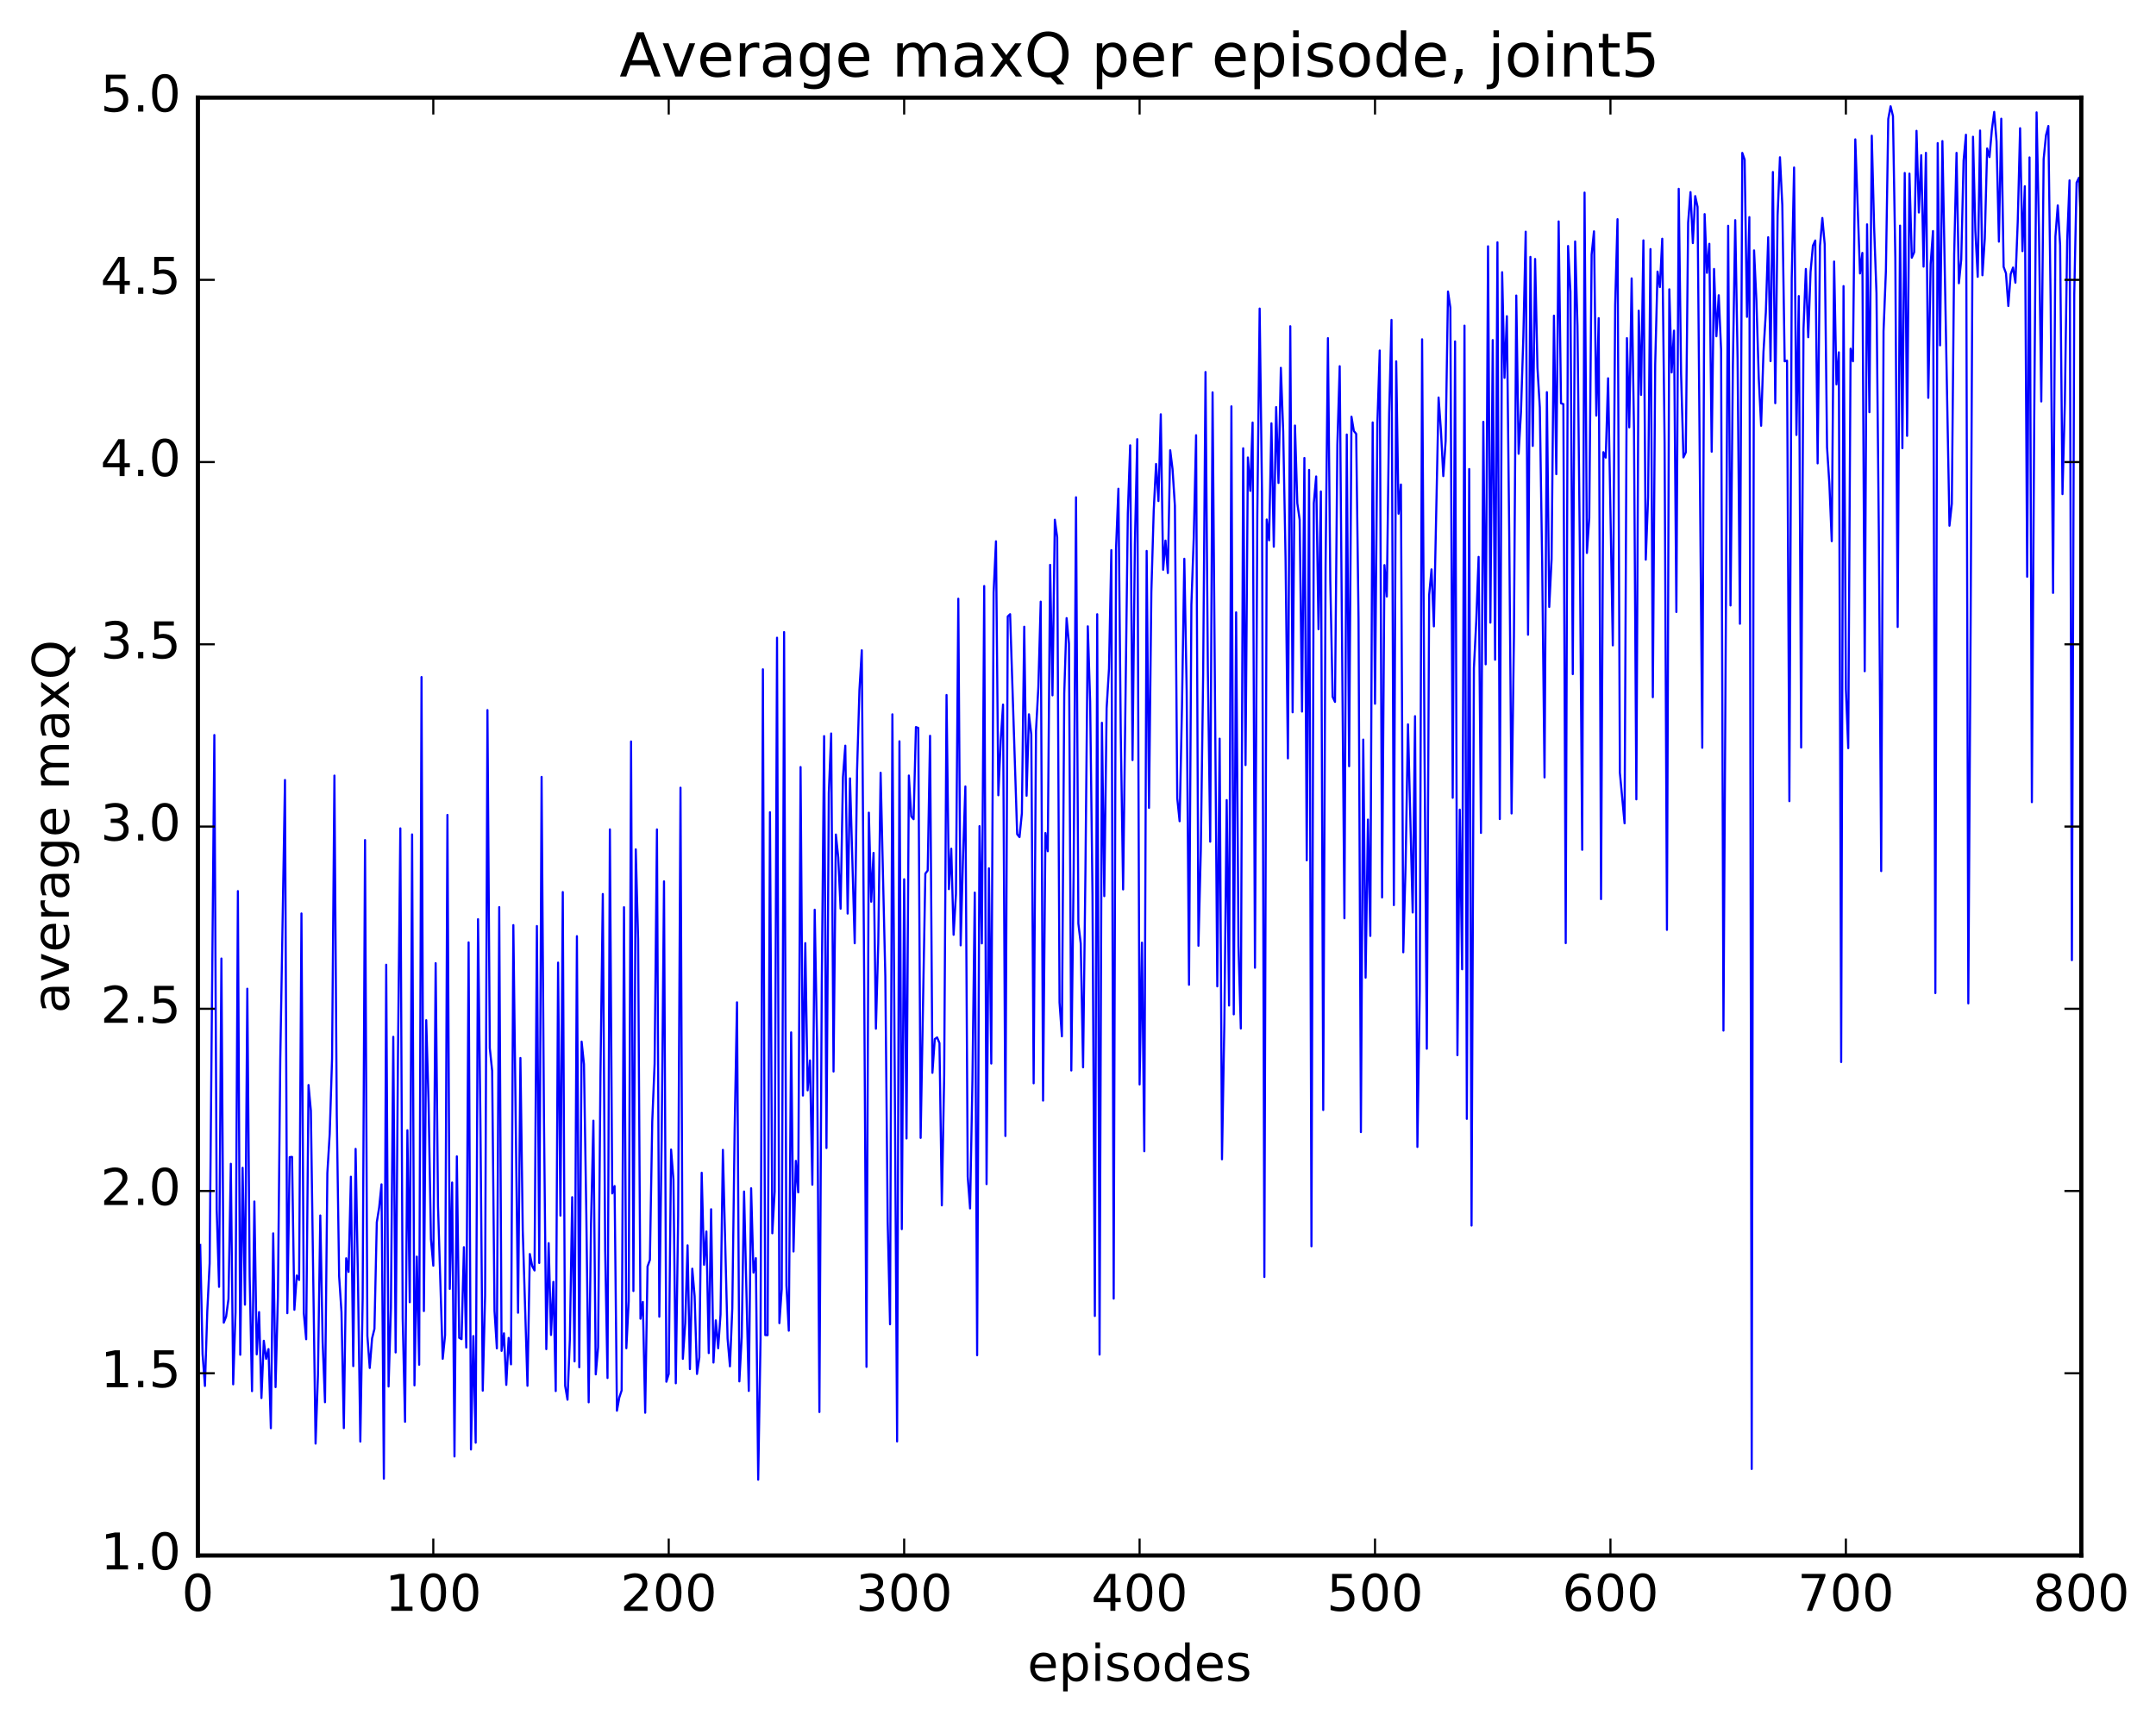 <?xml version="1.0" encoding="utf-8" standalone="no"?>
<!DOCTYPE svg PUBLIC "-//W3C//DTD SVG 1.1//EN"
  "http://www.w3.org/Graphics/SVG/1.1/DTD/svg11.dtd">
<!-- Created with matplotlib (http://matplotlib.org/) -->
<svg height="408pt" version="1.1" viewBox="0 0 511 408" width="511pt" xmlns="http://www.w3.org/2000/svg" xmlns:xlink="http://www.w3.org/1999/xlink">
 <defs>
  <style type="text/css">
*{stroke-linecap:butt;stroke-linejoin:round;stroke-miterlimit:100000;}
  </style>
 </defs>
 <g id="figure_1">
  <g id="patch_1">
   <path d="M 0 408.169 
L 511.95 408.169 
L 511.95 0 
L 0 0 
z
" style="fill:#ffffff;"/>
  </g>
  <g id="axes_1">
   <g id="patch_2">
    <path d="M 46.898 368.742 
L 493.298 368.742 
L 493.298 23.142 
L 46.898 23.142 
z
" style="fill:#ffffff;"/>
   </g>
   <g id="line2d_1">
    <path clip-path="url(#p7c9730f043)" d="M 47.456 295.128 
L 48.014 320.999 
L 48.572 328.558 
L 49.13 310.807 
L 49.688 299.483 
L 50.803 174.242 
L 51.361 286.687 
L 51.919 305.066 
L 52.477 227.228 
L 53.035 313.547 
L 53.593 312.112 
L 54.151 307.959 
L 54.709 275.891 
L 55.267 328.171 
L 55.825 311.076 
L 56.383 211.245 
L 56.941 321.161 
L 57.499 276.838 
L 58.057 309.285 
L 58.615 234.386 
L 59.173 302.499 
L 59.731 329.784 
L 60.289 284.83 
L 60.847 321.067 
L 61.406 311.043 
L 61.964 331.426 
L 62.522 317.843 
L 63.08 322.125 
L 63.638 319.811 
L 64.195 338.573 
L 64.754 292.384 
L 65.311 328.835 
L 65.87 307.264 
L 66.427 251.153 
L 67.543 184.901 
L 68.102 311.307 
L 68.659 274.311 
L 69.218 274.25 
L 69.775 310.5 
L 70.334 302.37 
L 70.891 303.433 
L 71.45 216.545 
L 72.007 311.297 
L 72.566 317.482 
L 73.124 257.22 
L 73.681 263.294 
L 74.797 342.22 
L 75.356 325.989 
L 75.913 288.142 
L 76.472 318.118 
L 77.029 332.407 
L 77.588 278.073 
L 78.145 268.813 
L 78.704 250.957 
L 79.261 183.859 
L 79.82 264.302 
L 80.377 302.523 
L 80.936 311.068 
L 81.493 338.547 
L 82.052 298.284 
L 82.609 301.519 
L 83.168 278.951 
L 83.725 323.855 
L 84.284 272.354 
L 84.841 303.293 
L 85.4 341.746 
L 85.957 307.726 
L 86.516 199.146 
L 87.073 316.668 
L 87.632 324.296 
L 88.189 317.267 
L 88.748 315.013 
L 89.305 289.749 
L 89.864 286.272 
L 90.421 280.759 
L 90.98 350.545 
L 91.537 228.701 
L 92.096 328.685 
L 92.653 310.041 
L 93.212 245.79 
L 93.769 320.612 
L 94.328 249.726 
L 94.885 196.37 
L 95.444 312.437 
L 96.001 337.048 
L 96.559 267.939 
L 97.118 308.705 
L 97.675 197.808 
L 98.234 328.416 
L 98.791 297.89 
L 99.35 323.526 
L 99.907 160.502 
L 100.466 310.803 
L 101.023 241.849 
L 101.582 261.579 
L 102.139 293.77 
L 102.698 300.048 
L 103.255 228.329 
L 103.814 285.916 
L 104.93 322.118 
L 105.487 316.508 
L 106.046 193.186 
L 106.603 305.55 
L 107.162 280.328 
L 107.719 345.272 
L 108.278 274.129 
L 108.835 317.142 
L 109.394 317.463 
L 109.951 295.66 
L 110.51 319.447 
L 111.067 223.398 
L 111.626 343.617 
L 112.183 316.726 
L 112.742 342.007 
L 113.299 217.899 
L 113.858 265.336 
L 114.415 329.673 
L 114.974 307.143 
L 115.531 168.333 
L 116.09 248.478 
L 116.647 253.857 
L 117.206 310.768 
L 117.763 319.645 
L 118.322 215.043 
L 118.879 320.244 
L 119.438 316.074 
L 119.996 328.301 
L 120.553 317.167 
L 121.112 323.437 
L 121.669 219.302 
L 122.785 311.199 
L 123.344 250.806 
L 123.901 291.667 
L 125.017 328.517 
L 125.576 297.277 
L 126.133 300.114 
L 126.692 301.184 
L 127.249 219.525 
L 127.808 299.403 
L 128.365 184.166 
L 128.923 264.646 
L 129.482 319.827 
L 130.04 294.706 
L 130.597 316.468 
L 131.155 303.883 
L 131.714 329.768 
L 132.272 228.198 
L 132.829 288.175 
L 133.387 211.474 
L 133.946 328.504 
L 134.504 331.816 
L 135.061 317.579 
L 135.619 283.803 
L 136.178 322.732 
L 136.736 221.93 
L 137.293 324.121 
L 137.851 246.924 
L 138.41 252.27 
L 138.968 287.955 
L 139.525 332.431 
L 140.083 289.996 
L 140.642 265.663 
L 141.2 325.811 
L 141.757 319.381 
L 142.315 254.817 
L 142.874 211.934 
L 143.431 296.434 
L 143.989 326.67 
L 144.548 196.613 
L 145.106 282.921 
L 145.663 281.167 
L 146.221 334.429 
L 146.78 331.308 
L 147.338 329.615 
L 147.895 215.069 
L 148.453 319.615 
L 149.012 308.436 
L 149.57 175.774 
L 150.127 306.053 
L 150.685 201.355 
L 151.244 222.72 
L 151.802 312.616 
L 152.359 308.632 
L 152.917 334.906 
L 153.476 300.234 
L 154.034 298.671 
L 154.591 265.851 
L 155.149 252.201 
L 155.708 196.619 
L 156.266 312.141 
L 156.823 269.929 
L 157.381 208.941 
L 157.94 327.552 
L 158.498 325.715 
L 159.055 272.516 
L 159.613 279.595 
L 160.172 327.923 
L 160.73 288.294 
L 161.287 186.731 
L 161.845 322.132 
L 162.404 313.731 
L 162.962 295.232 
L 163.519 324.56 
L 164.077 300.759 
L 164.636 307.281 
L 165.194 325.709 
L 165.751 321.773 
L 166.31 278.008 
L 166.868 299.827 
L 167.425 291.941 
L 167.983 320.762 
L 168.542 286.665 
L 169.1 323.009 
L 169.657 313.002 
L 170.215 319.619 
L 170.774 311.598 
L 171.332 272.588 
L 172.447 317.349 
L 173.006 323.906 
L 173.564 310.135 
L 174.121 267.779 
L 174.679 237.609 
L 175.238 327.475 
L 175.796 316.937 
L 176.353 282.465 
L 177.47 329.738 
L 178.028 281.69 
L 178.585 301.685 
L 179.143 298.255 
L 179.702 350.781 
L 180.26 317.49 
L 180.817 158.666 
L 181.375 316.492 
L 181.934 316.517 
L 182.492 192.549 
L 183.049 292.365 
L 183.607 282.458 
L 184.166 151.178 
L 184.724 313.665 
L 185.281 305.599 
L 185.839 149.836 
L 186.398 304.736 
L 186.956 315.457 
L 187.513 244.738 
L 188.071 296.679 
L 188.63 275.196 
L 189.188 282.662 
L 189.745 181.836 
L 190.304 259.709 
L 190.862 223.583 
L 191.419 258.479 
L 191.977 251.38 
L 192.536 280.857 
L 193.094 215.657 
L 193.651 247.171 
L 194.209 334.734 
L 194.768 233.496 
L 195.326 174.502 
L 195.883 272.151 
L 196.441 187.998 
L 197 173.878 
L 197.558 254.015 
L 198.115 197.834 
L 198.673 203.232 
L 199.232 215.424 
L 199.79 184.217 
L 200.347 176.766 
L 200.905 216.573 
L 201.464 184.523 
L 202.579 223.612 
L 203.137 182.595 
L 203.696 163.623 
L 204.254 154.159 
L 204.811 230.687 
L 205.369 324.028 
L 205.928 192.651 
L 206.486 213.756 
L 207.043 202.187 
L 207.601 243.856 
L 208.16 223.561 
L 208.718 183.188 
L 209.833 231.461 
L 210.392 289.568 
L 210.95 313.937 
L 211.507 169.34 
L 212.624 341.712 
L 213.181 175.731 
L 213.739 291.38 
L 214.298 208.436 
L 214.856 269.884 
L 215.413 183.849 
L 215.971 193.53 
L 216.53 194.206 
L 217.088 172.355 
L 217.645 172.566 
L 218.203 269.744 
L 219.32 207.095 
L 219.877 206.371 
L 220.435 174.431 
L 220.994 254.323 
L 221.552 246.322 
L 222.109 245.934 
L 222.667 247.279 
L 223.226 285.743 
L 223.784 255 
L 224.341 164.754 
L 224.899 210.78 
L 225.458 201.194 
L 226.016 221.602 
L 226.573 211.906 
L 227.131 141.931 
L 227.69 224.104 
L 228.248 203.163 
L 228.805 186.44 
L 229.363 278.948 
L 229.922 286.47 
L 230.48 256.101 
L 231.037 211.596 
L 231.595 321.273 
L 232.154 195.849 
L 232.712 223.638 
L 233.269 138.924 
L 233.827 280.708 
L 234.386 205.845 
L 234.944 252.128 
L 235.501 140.421 
L 236.06 128.319 
L 236.618 188.526 
L 237.175 175.653 
L 237.733 167.026 
L 238.292 269.302 
L 238.85 146.139 
L 239.407 145.605 
L 241.082 197.758 
L 241.639 198.447 
L 242.197 192.793 
L 242.756 148.571 
L 243.314 188.644 
L 243.871 169.335 
L 244.429 174.117 
L 244.988 256.808 
L 245.546 173.251 
L 246.103 162.897 
L 246.661 142.624 
L 247.22 260.907 
L 247.778 197.478 
L 248.335 201.798 
L 248.893 133.907 
L 249.452 164.841 
L 250.01 123.206 
L 250.567 127.401 
L 251.125 237.649 
L 251.684 245.673 
L 252.242 164.37 
L 252.799 146.53 
L 253.357 152.57 
L 253.916 253.772 
L 254.474 206.277 
L 255.031 117.885 
L 255.589 218.957 
L 256.147 223.635 
L 256.705 253.017 
L 257.264 206.462 
L 257.822 148.473 
L 258.38 166.3 
L 258.938 212.217 
L 259.495 311.968 
L 260.053 145.611 
L 260.611 321.115 
L 261.17 171.342 
L 261.728 212.441 
L 262.286 167.886 
L 262.844 158.566 
L 263.401 130.412 
L 263.959 307.855 
L 264.517 129.992 
L 265.075 115.856 
L 265.634 173.688 
L 266.192 210.849 
L 267.308 121.674 
L 267.865 105.567 
L 268.423 180.183 
L 268.981 128.899 
L 269.539 104.107 
L 270.098 257.079 
L 270.656 223.468 
L 271.214 272.909 
L 271.772 130.605 
L 272.329 191.52 
L 272.887 140.326 
L 273.445 121.092 
L 274.003 109.984 
L 274.562 118.778 
L 275.12 98.212 
L 275.678 135.071 
L 276.236 128.149 
L 276.793 135.845 
L 277.351 106.739 
L 277.909 111.235 
L 278.467 119.939 
L 279.026 189.22 
L 279.584 194.684 
L 280.142 167.769 
L 280.7 132.46 
L 281.257 163.798 
L 281.815 233.448 
L 282.373 143.366 
L 282.932 127.527 
L 283.49 103.174 
L 284.048 224.202 
L 284.606 201.619 
L 285.163 159.977 
L 285.721 88.19 
L 286.279 159.137 
L 286.837 199.534 
L 287.396 93.017 
L 288.512 233.824 
L 289.07 175.104 
L 289.627 274.817 
L 290.185 242.574 
L 290.743 189.67 
L 291.301 238.372 
L 291.86 96.327 
L 292.418 240.46 
L 292.976 145.168 
L 293.534 224.204 
L 294.091 243.815 
L 294.649 106.273 
L 295.207 181.368 
L 295.765 108.45 
L 296.324 116.377 
L 296.882 100.166 
L 297.44 229.414 
L 297.998 122.132 
L 298.555 73.147 
L 299.113 116.96 
L 299.671 302.723 
L 300.229 123.151 
L 300.788 128.098 
L 301.346 100.348 
L 301.904 129.609 
L 302.462 96.503 
L 303.019 114.491 
L 303.577 87.198 
L 304.135 102.298 
L 304.693 132.355 
L 305.252 179.784 
L 305.81 77.341 
L 306.368 168.861 
L 306.925 100.876 
L 307.483 119.315 
L 308.041 123.248 
L 308.599 168.689 
L 309.158 108.565 
L 309.716 203.952 
L 310.274 111.398 
L 310.832 295.446 
L 311.389 119.292 
L 311.947 112.947 
L 312.505 149.17 
L 313.063 116.504 
L 313.622 263.138 
L 314.18 134.363 
L 314.738 80.162 
L 315.296 137.68 
L 315.853 165.182 
L 316.411 166.396 
L 316.969 105.467 
L 317.527 86.812 
L 318.644 217.691 
L 319.202 103.009 
L 319.76 181.64 
L 320.317 98.783 
L 320.875 102.163 
L 321.433 102.846 
L 321.991 146.674 
L 322.55 268.376 
L 323.108 175.324 
L 323.666 231.762 
L 324.224 194.289 
L 324.781 221.875 
L 325.339 100.14 
L 325.897 166.83 
L 326.455 100.379 
L 327.014 83.088 
L 327.572 212.755 
L 328.13 133.964 
L 328.688 141.415 
L 329.245 97.961 
L 329.803 75.839 
L 330.361 214.561 
L 330.92 85.66 
L 331.478 121.777 
L 332.036 114.856 
L 332.594 225.75 
L 333.151 204.804 
L 333.709 171.716 
L 334.825 216.317 
L 335.384 169.78 
L 335.942 271.895 
L 336.5 235 
L 337.058 80.434 
L 337.615 175.93 
L 338.173 248.62 
L 338.731 141.002 
L 339.289 134.978 
L 339.848 148.485 
L 340.964 94.234 
L 341.522 102.09 
L 342.079 112.866 
L 342.637 104.532 
L 343.195 69.112 
L 343.753 72.956 
L 344.312 189.119 
L 344.87 80.936 
L 345.428 250.147 
L 345.986 191.937 
L 346.543 229.771 
L 347.101 77.199 
L 347.659 265.241 
L 348.217 111.189 
L 348.776 290.53 
L 349.334 158.4 
L 349.892 147.239 
L 350.45 132.012 
L 351.007 197.452 
L 351.565 99.999 
L 352.123 157.48 
L 352.682 58.385 
L 353.24 147.601 
L 353.798 80.623 
L 354.356 156.398 
L 354.913 57.439 
L 355.471 194.17 
L 356.029 64.529 
L 356.587 89.57 
L 357.146 74.959 
L 357.704 126.116 
L 358.262 192.844 
L 358.82 151.116 
L 359.377 70.056 
L 359.935 107.571 
L 360.493 97.661 
L 361.051 79.81 
L 361.61 54.922 
L 362.168 150.469 
L 362.726 60.901 
L 363.284 105.709 
L 363.841 61.386 
L 364.399 87.187 
L 364.957 96.617 
L 365.515 133.497 
L 366.074 184.298 
L 366.632 92.971 
L 367.19 143.882 
L 367.748 132.533 
L 368.305 74.826 
L 368.863 112.407 
L 369.421 52.489 
L 369.979 95.599 
L 370.538 95.803 
L 371.096 223.582 
L 371.654 58.317 
L 372.212 69.186 
L 372.769 159.811 
L 373.327 57.242 
L 373.885 77.286 
L 374.443 130.112 
L 375.002 201.453 
L 375.56 45.655 
L 376.118 131.08 
L 376.675 122.828 
L 377.233 60.349 
L 377.791 54.841 
L 378.349 98.529 
L 378.908 75.419 
L 379.466 213.148 
L 380.024 107.191 
L 380.582 108.48 
L 381.139 89.675 
L 382.255 152.993 
L 382.813 72.286 
L 383.372 51.96 
L 383.93 183.174 
L 385.046 195.175 
L 385.603 80.157 
L 386.161 101.312 
L 386.719 65.993 
L 387.277 101.837 
L 387.836 189.495 
L 388.394 73.656 
L 388.952 93.627 
L 389.51 56.979 
L 390.067 132.674 
L 390.625 117.866 
L 391.183 59.045 
L 391.741 165.275 
L 392.3 86.457 
L 392.858 64.378 
L 393.416 68.056 
L 393.974 56.59 
L 394.531 104.913 
L 395.089 220.434 
L 395.647 68.579 
L 396.205 88.296 
L 396.764 78.382 
L 397.322 145.076 
L 397.88 44.761 
L 398.438 88.591 
L 398.995 108.436 
L 399.553 107.246 
L 400.111 52.768 
L 400.67 45.544 
L 401.228 57.633 
L 401.786 46.487 
L 402.344 49.039 
L 403.459 177.27 
L 404.017 50.758 
L 404.575 64.685 
L 405.134 57.794 
L 405.692 107.081 
L 406.25 63.759 
L 406.808 79.719 
L 407.365 69.987 
L 407.923 82.968 
L 408.481 244.313 
L 409.598 53.529 
L 410.156 143.532 
L 410.714 86.74 
L 411.272 52.192 
L 411.829 84.928 
L 412.387 147.871 
L 412.945 36.243 
L 413.503 37.844 
L 414.062 75.115 
L 414.62 51.471 
L 415.178 348.237 
L 415.736 59.361 
L 416.293 71.242 
L 416.851 89.689 
L 417.409 100.929 
L 417.967 83.445 
L 418.526 74.033 
L 419.084 56.238 
L 419.642 85.617 
L 420.2 40.777 
L 420.757 95.581 
L 421.315 51.084 
L 421.873 37.282 
L 422.432 48.624 
L 422.99 85.649 
L 423.548 85.493 
L 424.106 189.924 
L 424.663 66.018 
L 425.221 39.71 
L 425.779 103.111 
L 426.337 70.181 
L 426.896 177.214 
L 427.454 77.943 
L 428.012 63.756 
L 428.57 79.947 
L 429.127 64.437 
L 429.685 58.251 
L 430.243 57.011 
L 430.801 109.846 
L 431.36 58.291 
L 431.918 51.672 
L 432.476 57.892 
L 433.034 106.031 
L 433.591 114.805 
L 434.149 128.293 
L 434.707 62.003 
L 435.265 91.13 
L 435.824 83.515 
L 436.382 251.767 
L 436.94 67.82 
L 437.498 163.358 
L 438.055 177.357 
L 438.613 82.665 
L 439.171 85.651 
L 439.729 33.035 
L 440.846 64.824 
L 441.404 59.952 
L 441.962 159.12 
L 442.519 53.185 
L 443.077 97.712 
L 443.635 32.169 
L 444.193 53.984 
L 444.752 69.543 
L 445.31 126.793 
L 445.868 206.501 
L 446.425 78.481 
L 446.983 64.227 
L 447.541 28.209 
L 448.099 25.194 
L 448.658 27.515 
L 449.216 61.212 
L 449.774 148.63 
L 450.332 53.495 
L 450.889 106.254 
L 451.447 41.005 
L 452.005 103.326 
L 452.563 41.16 
L 453.122 61.093 
L 453.68 59.803 
L 454.238 31.013 
L 454.796 50.377 
L 455.353 36.797 
L 455.911 63.208 
L 456.469 36.234 
L 457.027 94.315 
L 457.586 62.588 
L 458.144 54.776 
L 458.702 235.42 
L 459.26 33.924 
L 459.817 81.868 
L 460.375 33.442 
L 462.05 124.626 
L 462.608 119.402 
L 463.166 60.3 
L 463.724 36.238 
L 464.281 67.15 
L 464.839 61.525 
L 465.397 38.058 
L 465.955 31.938 
L 466.514 237.863 
L 467.072 146.776 
L 467.63 32.417 
L 468.188 54.695 
L 468.745 65.627 
L 469.303 30.944 
L 469.861 65.256 
L 470.42 56.512 
L 470.978 35.199 
L 471.536 37.24 
L 472.094 30.786 
L 472.651 26.528 
L 473.209 33.527 
L 473.767 57.287 
L 474.325 28.14 
L 474.884 63.256 
L 475.442 64.781 
L 476 72.538 
L 476.558 64.98 
L 477.115 63.423 
L 477.673 67.007 
L 478.231 52.555 
L 478.789 30.394 
L 479.348 59.539 
L 479.906 44.146 
L 480.464 136.722 
L 481.022 37.319 
L 481.579 190.162 
L 482.137 99.192 
L 482.695 26.639 
L 483.253 54.112 
L 483.812 95.171 
L 484.37 37.731 
L 484.928 32.09 
L 485.486 29.877 
L 486.043 72.653 
L 486.601 140.558 
L 487.159 56.085 
L 487.717 48.699 
L 488.276 58.142 
L 488.834 117.131 
L 489.392 95.614 
L 489.95 57.058 
L 490.507 42.76 
L 491.065 227.614 
L 491.623 69.85 
L 492.182 43.289 
L 492.74 42.127 
L 493.298 55.284 
L 493.298 55.284 
" style="fill:none;stroke:#0000ff;stroke-linecap:square;stroke-width:0.5;"/>
   </g>
   <g id="patch_3">
    <path d="M 46.898 23.142 
L 493.298 23.142 
" style="fill:none;stroke:#000000;stroke-linecap:square;stroke-linejoin:miter;"/>
   </g>
   <g id="patch_4">
    <path d="M 46.898 368.742 
L 493.298 368.742 
" style="fill:none;stroke:#000000;stroke-linecap:square;stroke-linejoin:miter;"/>
   </g>
   <g id="patch_5">
    <path d="M 46.898 368.742 
L 46.898 23.142 
" style="fill:none;stroke:#000000;stroke-linecap:square;stroke-linejoin:miter;"/>
   </g>
   <g id="patch_6">
    <path d="M 493.298 368.742 
L 493.298 23.142 
" style="fill:none;stroke:#000000;stroke-linecap:square;stroke-linejoin:miter;"/>
   </g>
   <g id="matplotlib.axis_1">
    <g id="xtick_1">
     <g id="line2d_2">
      <defs>
       <path d="M 0 0 
L 0 -4 
" id="m9b31d3bbc9" style="stroke:#000000;stroke-width:0.5;"/>
      </defs>
      <g>
       <use style="stroke:#000000;stroke-width:0.5;" x="46.898" xlink:href="#m9b31d3bbc9" y="368.742"/>
      </g>
     </g>
     <g id="line2d_3">
      <defs>
       <path d="M 0 0 
L 0 4 
" id="mdd19593e3a" style="stroke:#000000;stroke-width:0.5;"/>
      </defs>
      <g>
       <use style="stroke:#000000;stroke-width:0.5;" x="46.898" xlink:href="#mdd19593e3a" y="23.142"/>
      </g>
     </g>
     <g id="text_1">
      <!-- 0 -->
      <defs>
       <path d="M 31.781 66.406 
Q 24.172 66.406 20.328 58.906 
Q 16.5 51.422 16.5 36.375 
Q 16.5 21.391 20.328 13.891 
Q 24.172 6.391 31.781 6.391 
Q 39.453 6.391 43.281 13.891 
Q 47.125 21.391 47.125 36.375 
Q 47.125 51.422 43.281 58.906 
Q 39.453 66.406 31.781 66.406 
M 31.781 74.219 
Q 44.047 74.219 50.516 64.516 
Q 56.984 54.828 56.984 36.375 
Q 56.984 17.969 50.516 8.266 
Q 44.047 -1.422 31.781 -1.422 
Q 19.531 -1.422 13.062 8.266 
Q 6.594 17.969 6.594 36.375 
Q 6.594 54.828 13.062 64.516 
Q 19.531 74.219 31.781 74.219 
" id="BitstreamVeraSans-Roman-30"/>
      </defs>
      <g transform="translate(43.08 381.86)scale(0.12 -0.12)">
       <use xlink:href="#BitstreamVeraSans-Roman-30"/>
      </g>
     </g>
    </g>
    <g id="xtick_2">
     <g id="line2d_4">
      <g>
       <use style="stroke:#000000;stroke-width:0.5;" x="102.698" xlink:href="#m9b31d3bbc9" y="368.742"/>
      </g>
     </g>
     <g id="line2d_5">
      <g>
       <use style="stroke:#000000;stroke-width:0.5;" x="102.698" xlink:href="#mdd19593e3a" y="23.142"/>
      </g>
     </g>
     <g id="text_2">
      <!-- 100 -->
      <defs>
       <path d="M 12.406 8.297 
L 28.516 8.297 
L 28.516 63.922 
L 10.984 60.406 
L 10.984 69.391 
L 28.422 72.906 
L 38.281 72.906 
L 38.281 8.297 
L 54.391 8.297 
L 54.391 0 
L 12.406 0 
z
" id="BitstreamVeraSans-Roman-31"/>
      </defs>
      <g transform="translate(91.245 381.86)scale(0.12 -0.12)">
       <use xlink:href="#BitstreamVeraSans-Roman-31"/>
       <use x="63.623" xlink:href="#BitstreamVeraSans-Roman-30"/>
       <use x="127.246" xlink:href="#BitstreamVeraSans-Roman-30"/>
      </g>
     </g>
    </g>
    <g id="xtick_3">
     <g id="line2d_6">
      <g>
       <use style="stroke:#000000;stroke-width:0.5;" x="158.498" xlink:href="#m9b31d3bbc9" y="368.742"/>
      </g>
     </g>
     <g id="line2d_7">
      <g>
       <use style="stroke:#000000;stroke-width:0.5;" x="158.498" xlink:href="#mdd19593e3a" y="23.142"/>
      </g>
     </g>
     <g id="text_3">
      <!-- 200 -->
      <defs>
       <path d="M 19.188 8.297 
L 53.609 8.297 
L 53.609 0 
L 7.328 0 
L 7.328 8.297 
Q 12.938 14.109 22.625 23.891 
Q 32.328 33.688 34.812 36.531 
Q 39.547 41.844 41.422 45.531 
Q 43.312 49.219 43.312 52.781 
Q 43.312 58.594 39.234 62.25 
Q 35.156 65.922 28.609 65.922 
Q 23.969 65.922 18.812 64.312 
Q 13.672 62.703 7.812 59.422 
L 7.812 69.391 
Q 13.766 71.781 18.938 73 
Q 24.125 74.219 28.422 74.219 
Q 39.75 74.219 46.484 68.547 
Q 53.219 62.891 53.219 53.422 
Q 53.219 48.922 51.531 44.891 
Q 49.859 40.875 45.406 35.406 
Q 44.188 33.984 37.641 27.219 
Q 31.109 20.453 19.188 8.297 
" id="BitstreamVeraSans-Roman-32"/>
      </defs>
      <g transform="translate(147.045 381.86)scale(0.12 -0.12)">
       <use xlink:href="#BitstreamVeraSans-Roman-32"/>
       <use x="63.623" xlink:href="#BitstreamVeraSans-Roman-30"/>
       <use x="127.246" xlink:href="#BitstreamVeraSans-Roman-30"/>
      </g>
     </g>
    </g>
    <g id="xtick_4">
     <g id="line2d_8">
      <g>
       <use style="stroke:#000000;stroke-width:0.5;" x="214.298" xlink:href="#m9b31d3bbc9" y="368.742"/>
      </g>
     </g>
     <g id="line2d_9">
      <g>
       <use style="stroke:#000000;stroke-width:0.5;" x="214.298" xlink:href="#mdd19593e3a" y="23.142"/>
      </g>
     </g>
     <g id="text_4">
      <!-- 300 -->
      <defs>
       <path d="M 40.578 39.312 
Q 47.656 37.797 51.625 33 
Q 55.609 28.219 55.609 21.188 
Q 55.609 10.406 48.188 4.484 
Q 40.766 -1.422 27.094 -1.422 
Q 22.516 -1.422 17.656 -0.516 
Q 12.797 0.391 7.625 2.203 
L 7.625 11.719 
Q 11.719 9.328 16.594 8.109 
Q 21.484 6.891 26.812 6.891 
Q 36.078 6.891 40.938 10.547 
Q 45.797 14.203 45.797 21.188 
Q 45.797 27.641 41.281 31.266 
Q 36.766 34.906 28.719 34.906 
L 20.219 34.906 
L 20.219 43.016 
L 29.109 43.016 
Q 36.375 43.016 40.234 45.922 
Q 44.094 48.828 44.094 54.297 
Q 44.094 59.906 40.109 62.906 
Q 36.141 65.922 28.719 65.922 
Q 24.656 65.922 20.016 65.031 
Q 15.375 64.156 9.812 62.312 
L 9.812 71.094 
Q 15.438 72.656 20.344 73.438 
Q 25.25 74.219 29.594 74.219 
Q 40.828 74.219 47.359 69.109 
Q 53.906 64.016 53.906 55.328 
Q 53.906 49.266 50.438 45.094 
Q 46.969 40.922 40.578 39.312 
" id="BitstreamVeraSans-Roman-33"/>
      </defs>
      <g transform="translate(202.845 381.86)scale(0.12 -0.12)">
       <use xlink:href="#BitstreamVeraSans-Roman-33"/>
       <use x="63.623" xlink:href="#BitstreamVeraSans-Roman-30"/>
       <use x="127.246" xlink:href="#BitstreamVeraSans-Roman-30"/>
      </g>
     </g>
    </g>
    <g id="xtick_5">
     <g id="line2d_10">
      <g>
       <use style="stroke:#000000;stroke-width:0.5;" x="270.098" xlink:href="#m9b31d3bbc9" y="368.742"/>
      </g>
     </g>
     <g id="line2d_11">
      <g>
       <use style="stroke:#000000;stroke-width:0.5;" x="270.098" xlink:href="#mdd19593e3a" y="23.142"/>
      </g>
     </g>
     <g id="text_5">
      <!-- 400 -->
      <defs>
       <path d="M 37.797 64.312 
L 12.891 25.391 
L 37.797 25.391 
z
M 35.203 72.906 
L 47.609 72.906 
L 47.609 25.391 
L 58.016 25.391 
L 58.016 17.188 
L 47.609 17.188 
L 47.609 0 
L 37.797 0 
L 37.797 17.188 
L 4.891 17.188 
L 4.891 26.703 
z
" id="BitstreamVeraSans-Roman-34"/>
      </defs>
      <g transform="translate(258.645 381.86)scale(0.12 -0.12)">
       <use xlink:href="#BitstreamVeraSans-Roman-34"/>
       <use x="63.623" xlink:href="#BitstreamVeraSans-Roman-30"/>
       <use x="127.246" xlink:href="#BitstreamVeraSans-Roman-30"/>
      </g>
     </g>
    </g>
    <g id="xtick_6">
     <g id="line2d_12">
      <g>
       <use style="stroke:#000000;stroke-width:0.5;" x="325.897" xlink:href="#m9b31d3bbc9" y="368.742"/>
      </g>
     </g>
     <g id="line2d_13">
      <g>
       <use style="stroke:#000000;stroke-width:0.5;" x="325.897" xlink:href="#mdd19593e3a" y="23.142"/>
      </g>
     </g>
     <g id="text_6">
      <!-- 500 -->
      <defs>
       <path d="M 10.797 72.906 
L 49.516 72.906 
L 49.516 64.594 
L 19.828 64.594 
L 19.828 46.734 
Q 21.969 47.469 24.109 47.828 
Q 26.266 48.188 28.422 48.188 
Q 40.625 48.188 47.75 41.5 
Q 54.891 34.812 54.891 23.391 
Q 54.891 11.625 47.562 5.094 
Q 40.234 -1.422 26.906 -1.422 
Q 22.312 -1.422 17.547 -0.641 
Q 12.797 0.141 7.719 1.703 
L 7.719 11.625 
Q 12.109 9.234 16.797 8.062 
Q 21.484 6.891 26.703 6.891 
Q 35.156 6.891 40.078 11.328 
Q 45.016 15.766 45.016 23.391 
Q 45.016 31 40.078 35.438 
Q 35.156 39.891 26.703 39.891 
Q 22.75 39.891 18.812 39.016 
Q 14.891 38.141 10.797 36.281 
z
" id="BitstreamVeraSans-Roman-35"/>
      </defs>
      <g transform="translate(314.445 381.86)scale(0.12 -0.12)">
       <use xlink:href="#BitstreamVeraSans-Roman-35"/>
       <use x="63.623" xlink:href="#BitstreamVeraSans-Roman-30"/>
       <use x="127.246" xlink:href="#BitstreamVeraSans-Roman-30"/>
      </g>
     </g>
    </g>
    <g id="xtick_7">
     <g id="line2d_14">
      <g>
       <use style="stroke:#000000;stroke-width:0.5;" x="381.697" xlink:href="#m9b31d3bbc9" y="368.742"/>
      </g>
     </g>
     <g id="line2d_15">
      <g>
       <use style="stroke:#000000;stroke-width:0.5;" x="381.697" xlink:href="#mdd19593e3a" y="23.142"/>
      </g>
     </g>
     <g id="text_7">
      <!-- 600 -->
      <defs>
       <path d="M 33.016 40.375 
Q 26.375 40.375 22.484 35.828 
Q 18.609 31.297 18.609 23.391 
Q 18.609 15.531 22.484 10.953 
Q 26.375 6.391 33.016 6.391 
Q 39.656 6.391 43.531 10.953 
Q 47.406 15.531 47.406 23.391 
Q 47.406 31.297 43.531 35.828 
Q 39.656 40.375 33.016 40.375 
M 52.594 71.297 
L 52.594 62.312 
Q 48.875 64.062 45.094 64.984 
Q 41.312 65.922 37.594 65.922 
Q 27.828 65.922 22.672 59.328 
Q 17.531 52.734 16.797 39.406 
Q 19.672 43.656 24.016 45.922 
Q 28.375 48.188 33.594 48.188 
Q 44.578 48.188 50.953 41.516 
Q 57.328 34.859 57.328 23.391 
Q 57.328 12.156 50.688 5.359 
Q 44.047 -1.422 33.016 -1.422 
Q 20.359 -1.422 13.672 8.266 
Q 6.984 17.969 6.984 36.375 
Q 6.984 53.656 15.188 63.938 
Q 23.391 74.219 37.203 74.219 
Q 40.922 74.219 44.703 73.484 
Q 48.484 72.75 52.594 71.297 
" id="BitstreamVeraSans-Roman-36"/>
      </defs>
      <g transform="translate(370.245 381.86)scale(0.12 -0.12)">
       <use xlink:href="#BitstreamVeraSans-Roman-36"/>
       <use x="63.623" xlink:href="#BitstreamVeraSans-Roman-30"/>
       <use x="127.246" xlink:href="#BitstreamVeraSans-Roman-30"/>
      </g>
     </g>
    </g>
    <g id="xtick_8">
     <g id="line2d_16">
      <g>
       <use style="stroke:#000000;stroke-width:0.5;" x="437.498" xlink:href="#m9b31d3bbc9" y="368.742"/>
      </g>
     </g>
     <g id="line2d_17">
      <g>
       <use style="stroke:#000000;stroke-width:0.5;" x="437.498" xlink:href="#mdd19593e3a" y="23.142"/>
      </g>
     </g>
     <g id="text_8">
      <!-- 700 -->
      <defs>
       <path d="M 8.203 72.906 
L 55.078 72.906 
L 55.078 68.703 
L 28.609 0 
L 18.312 0 
L 43.219 64.594 
L 8.203 64.594 
z
" id="BitstreamVeraSans-Roman-37"/>
      </defs>
      <g transform="translate(426.045 381.86)scale(0.12 -0.12)">
       <use xlink:href="#BitstreamVeraSans-Roman-37"/>
       <use x="63.623" xlink:href="#BitstreamVeraSans-Roman-30"/>
       <use x="127.246" xlink:href="#BitstreamVeraSans-Roman-30"/>
      </g>
     </g>
    </g>
    <g id="xtick_9">
     <g id="line2d_18">
      <g>
       <use style="stroke:#000000;stroke-width:0.5;" x="493.298" xlink:href="#m9b31d3bbc9" y="368.742"/>
      </g>
     </g>
     <g id="line2d_19">
      <g>
       <use style="stroke:#000000;stroke-width:0.5;" x="493.298" xlink:href="#mdd19593e3a" y="23.142"/>
      </g>
     </g>
     <g id="text_9">
      <!-- 800 -->
      <defs>
       <path d="M 31.781 34.625 
Q 24.75 34.625 20.719 30.859 
Q 16.703 27.094 16.703 20.516 
Q 16.703 13.922 20.719 10.156 
Q 24.75 6.391 31.781 6.391 
Q 38.812 6.391 42.859 10.172 
Q 46.922 13.969 46.922 20.516 
Q 46.922 27.094 42.891 30.859 
Q 38.875 34.625 31.781 34.625 
M 21.922 38.812 
Q 15.578 40.375 12.031 44.719 
Q 8.5 49.078 8.5 55.328 
Q 8.5 64.062 14.719 69.141 
Q 20.953 74.219 31.781 74.219 
Q 42.672 74.219 48.875 69.141 
Q 55.078 64.062 55.078 55.328 
Q 55.078 49.078 51.531 44.719 
Q 48 40.375 41.703 38.812 
Q 48.828 37.156 52.797 32.312 
Q 56.781 27.484 56.781 20.516 
Q 56.781 9.906 50.312 4.234 
Q 43.844 -1.422 31.781 -1.422 
Q 19.734 -1.422 13.25 4.234 
Q 6.781 9.906 6.781 20.516 
Q 6.781 27.484 10.781 32.312 
Q 14.797 37.156 21.922 38.812 
M 18.312 54.391 
Q 18.312 48.734 21.844 45.562 
Q 25.391 42.391 31.781 42.391 
Q 38.141 42.391 41.719 45.562 
Q 45.312 48.734 45.312 54.391 
Q 45.312 60.062 41.719 63.234 
Q 38.141 66.406 31.781 66.406 
Q 25.391 66.406 21.844 63.234 
Q 18.312 60.062 18.312 54.391 
" id="BitstreamVeraSans-Roman-38"/>
      </defs>
      <g transform="translate(481.845 381.86)scale(0.12 -0.12)">
       <use xlink:href="#BitstreamVeraSans-Roman-38"/>
       <use x="63.623" xlink:href="#BitstreamVeraSans-Roman-30"/>
       <use x="127.246" xlink:href="#BitstreamVeraSans-Roman-30"/>
      </g>
     </g>
    </g>
    <g id="text_10">
     <!-- episodes -->
     <defs>
      <path d="M 18.109 8.203 
L 18.109 -20.797 
L 9.078 -20.797 
L 9.078 54.688 
L 18.109 54.688 
L 18.109 46.391 
Q 20.953 51.266 25.266 53.625 
Q 29.594 56 35.594 56 
Q 45.562 56 51.781 48.094 
Q 58.016 40.188 58.016 27.297 
Q 58.016 14.406 51.781 6.484 
Q 45.562 -1.422 35.594 -1.422 
Q 29.594 -1.422 25.266 0.953 
Q 20.953 3.328 18.109 8.203 
M 48.688 27.297 
Q 48.688 37.203 44.609 42.844 
Q 40.531 48.484 33.406 48.484 
Q 26.266 48.484 22.188 42.844 
Q 18.109 37.203 18.109 27.297 
Q 18.109 17.391 22.188 11.75 
Q 26.266 6.109 33.406 6.109 
Q 40.531 6.109 44.609 11.75 
Q 48.688 17.391 48.688 27.297 
" id="BitstreamVeraSans-Roman-70"/>
      <path d="M 56.203 29.594 
L 56.203 25.203 
L 14.891 25.203 
Q 15.484 15.922 20.484 11.062 
Q 25.484 6.203 34.422 6.203 
Q 39.594 6.203 44.453 7.469 
Q 49.312 8.734 54.109 11.281 
L 54.109 2.781 
Q 49.266 0.734 44.188 -0.344 
Q 39.109 -1.422 33.891 -1.422 
Q 20.797 -1.422 13.156 6.188 
Q 5.516 13.812 5.516 26.812 
Q 5.516 40.234 12.766 48.109 
Q 20.016 56 32.328 56 
Q 43.359 56 49.781 48.891 
Q 56.203 41.797 56.203 29.594 
M 47.219 32.234 
Q 47.125 39.594 43.094 43.984 
Q 39.062 48.391 32.422 48.391 
Q 24.906 48.391 20.391 44.141 
Q 15.875 39.891 15.188 32.172 
z
" id="BitstreamVeraSans-Roman-65"/>
      <path d="M 44.281 53.078 
L 44.281 44.578 
Q 40.484 46.531 36.375 47.5 
Q 32.281 48.484 27.875 48.484 
Q 21.188 48.484 17.844 46.438 
Q 14.5 44.391 14.5 40.281 
Q 14.5 37.156 16.891 35.375 
Q 19.281 33.594 26.516 31.984 
L 29.594 31.297 
Q 39.156 29.25 43.188 25.516 
Q 47.219 21.781 47.219 15.094 
Q 47.219 7.469 41.188 3.016 
Q 35.156 -1.422 24.609 -1.422 
Q 20.219 -1.422 15.453 -0.562 
Q 10.688 0.297 5.422 2 
L 5.422 11.281 
Q 10.406 8.688 15.234 7.391 
Q 20.062 6.109 24.812 6.109 
Q 31.156 6.109 34.562 8.281 
Q 37.984 10.453 37.984 14.406 
Q 37.984 18.062 35.516 20.016 
Q 33.062 21.969 24.703 23.781 
L 21.578 24.516 
Q 13.234 26.266 9.516 29.906 
Q 5.812 33.547 5.812 39.891 
Q 5.812 47.609 11.281 51.797 
Q 16.75 56 26.812 56 
Q 31.781 56 36.172 55.266 
Q 40.578 54.547 44.281 53.078 
" id="BitstreamVeraSans-Roman-73"/>
      <path d="M 9.422 54.688 
L 18.406 54.688 
L 18.406 0 
L 9.422 0 
z
M 9.422 75.984 
L 18.406 75.984 
L 18.406 64.594 
L 9.422 64.594 
z
" id="BitstreamVeraSans-Roman-69"/>
      <path d="M 30.609 48.391 
Q 23.391 48.391 19.188 42.75 
Q 14.984 37.109 14.984 27.297 
Q 14.984 17.484 19.156 11.844 
Q 23.344 6.203 30.609 6.203 
Q 37.797 6.203 41.984 11.859 
Q 46.188 17.531 46.188 27.297 
Q 46.188 37.016 41.984 42.703 
Q 37.797 48.391 30.609 48.391 
M 30.609 56 
Q 42.328 56 49.016 48.375 
Q 55.719 40.766 55.719 27.297 
Q 55.719 13.875 49.016 6.219 
Q 42.328 -1.422 30.609 -1.422 
Q 18.844 -1.422 12.172 6.219 
Q 5.516 13.875 5.516 27.297 
Q 5.516 40.766 12.172 48.375 
Q 18.844 56 30.609 56 
" id="BitstreamVeraSans-Roman-6f"/>
      <path d="M 45.406 46.391 
L 45.406 75.984 
L 54.391 75.984 
L 54.391 0 
L 45.406 0 
L 45.406 8.203 
Q 42.578 3.328 38.25 0.953 
Q 33.938 -1.422 27.875 -1.422 
Q 17.969 -1.422 11.734 6.484 
Q 5.516 14.406 5.516 27.297 
Q 5.516 40.188 11.734 48.094 
Q 17.969 56 27.875 56 
Q 33.938 56 38.25 53.625 
Q 42.578 51.266 45.406 46.391 
M 14.797 27.297 
Q 14.797 17.391 18.875 11.75 
Q 22.953 6.109 30.078 6.109 
Q 37.203 6.109 41.297 11.75 
Q 45.406 17.391 45.406 27.297 
Q 45.406 37.203 41.297 42.844 
Q 37.203 48.484 30.078 48.484 
Q 22.953 48.484 18.875 42.844 
Q 14.797 37.203 14.797 27.297 
" id="BitstreamVeraSans-Roman-64"/>
     </defs>
     <g transform="translate(243.506 398.474)scale(0.12 -0.12)">
      <use xlink:href="#BitstreamVeraSans-Roman-65"/>
      <use x="61.523" xlink:href="#BitstreamVeraSans-Roman-70"/>
      <use x="125.0" xlink:href="#BitstreamVeraSans-Roman-69"/>
      <use x="152.783" xlink:href="#BitstreamVeraSans-Roman-73"/>
      <use x="204.883" xlink:href="#BitstreamVeraSans-Roman-6f"/>
      <use x="266.064" xlink:href="#BitstreamVeraSans-Roman-64"/>
      <use x="329.541" xlink:href="#BitstreamVeraSans-Roman-65"/>
      <use x="391.064" xlink:href="#BitstreamVeraSans-Roman-73"/>
     </g>
    </g>
   </g>
   <g id="matplotlib.axis_2">
    <g id="ytick_1">
     <g id="line2d_20">
      <defs>
       <path d="M 0 0 
L 4 0 
" id="maa5e62661e" style="stroke:#000000;stroke-width:0.5;"/>
      </defs>
      <g>
       <use style="stroke:#000000;stroke-width:0.5;" x="46.898" xlink:href="#maa5e62661e" y="368.742"/>
      </g>
     </g>
     <g id="line2d_21">
      <defs>
       <path d="M 0 0 
L -4 0 
" id="m064263b42b" style="stroke:#000000;stroke-width:0.5;"/>
      </defs>
      <g>
       <use style="stroke:#000000;stroke-width:0.5;" x="493.298" xlink:href="#m064263b42b" y="368.742"/>
      </g>
     </g>
     <g id="text_11">
      <!-- 1.0 -->
      <defs>
       <path d="M 10.688 12.406 
L 21 12.406 
L 21 0 
L 10.688 0 
z
" id="BitstreamVeraSans-Roman-2e"/>
      </defs>
      <g transform="translate(23.814 372.053)scale(0.12 -0.12)">
       <use xlink:href="#BitstreamVeraSans-Roman-31"/>
       <use x="63.623" xlink:href="#BitstreamVeraSans-Roman-2e"/>
       <use x="95.41" xlink:href="#BitstreamVeraSans-Roman-30"/>
      </g>
     </g>
    </g>
    <g id="ytick_2">
     <g id="line2d_22">
      <g>
       <use style="stroke:#000000;stroke-width:0.5;" x="46.898" xlink:href="#maa5e62661e" y="325.542"/>
      </g>
     </g>
     <g id="line2d_23">
      <g>
       <use style="stroke:#000000;stroke-width:0.5;" x="493.298" xlink:href="#m064263b42b" y="325.542"/>
      </g>
     </g>
     <g id="text_12">
      <!-- 1.5 -->
      <g transform="translate(23.814 328.853)scale(0.12 -0.12)">
       <use xlink:href="#BitstreamVeraSans-Roman-31"/>
       <use x="63.623" xlink:href="#BitstreamVeraSans-Roman-2e"/>
       <use x="95.41" xlink:href="#BitstreamVeraSans-Roman-35"/>
      </g>
     </g>
    </g>
    <g id="ytick_3">
     <g id="line2d_24">
      <g>
       <use style="stroke:#000000;stroke-width:0.5;" x="46.898" xlink:href="#maa5e62661e" y="282.342"/>
      </g>
     </g>
     <g id="line2d_25">
      <g>
       <use style="stroke:#000000;stroke-width:0.5;" x="493.298" xlink:href="#m064263b42b" y="282.342"/>
      </g>
     </g>
     <g id="text_13">
      <!-- 2.0 -->
      <g transform="translate(23.814 285.653)scale(0.12 -0.12)">
       <use xlink:href="#BitstreamVeraSans-Roman-32"/>
       <use x="63.623" xlink:href="#BitstreamVeraSans-Roman-2e"/>
       <use x="95.41" xlink:href="#BitstreamVeraSans-Roman-30"/>
      </g>
     </g>
    </g>
    <g id="ytick_4">
     <g id="line2d_26">
      <g>
       <use style="stroke:#000000;stroke-width:0.5;" x="46.898" xlink:href="#maa5e62661e" y="239.142"/>
      </g>
     </g>
     <g id="line2d_27">
      <g>
       <use style="stroke:#000000;stroke-width:0.5;" x="493.298" xlink:href="#m064263b42b" y="239.142"/>
      </g>
     </g>
     <g id="text_14">
      <!-- 2.5 -->
      <g transform="translate(23.814 242.453)scale(0.12 -0.12)">
       <use xlink:href="#BitstreamVeraSans-Roman-32"/>
       <use x="63.623" xlink:href="#BitstreamVeraSans-Roman-2e"/>
       <use x="95.41" xlink:href="#BitstreamVeraSans-Roman-35"/>
      </g>
     </g>
    </g>
    <g id="ytick_5">
     <g id="line2d_28">
      <g>
       <use style="stroke:#000000;stroke-width:0.5;" x="46.898" xlink:href="#maa5e62661e" y="195.942"/>
      </g>
     </g>
     <g id="line2d_29">
      <g>
       <use style="stroke:#000000;stroke-width:0.5;" x="493.298" xlink:href="#m064263b42b" y="195.942"/>
      </g>
     </g>
     <g id="text_15">
      <!-- 3.0 -->
      <g transform="translate(23.814 199.253)scale(0.12 -0.12)">
       <use xlink:href="#BitstreamVeraSans-Roman-33"/>
       <use x="63.623" xlink:href="#BitstreamVeraSans-Roman-2e"/>
       <use x="95.41" xlink:href="#BitstreamVeraSans-Roman-30"/>
      </g>
     </g>
    </g>
    <g id="ytick_6">
     <g id="line2d_30">
      <g>
       <use style="stroke:#000000;stroke-width:0.5;" x="46.898" xlink:href="#maa5e62661e" y="152.742"/>
      </g>
     </g>
     <g id="line2d_31">
      <g>
       <use style="stroke:#000000;stroke-width:0.5;" x="493.298" xlink:href="#m064263b42b" y="152.742"/>
      </g>
     </g>
     <g id="text_16">
      <!-- 3.5 -->
      <g transform="translate(23.814 156.053)scale(0.12 -0.12)">
       <use xlink:href="#BitstreamVeraSans-Roman-33"/>
       <use x="63.623" xlink:href="#BitstreamVeraSans-Roman-2e"/>
       <use x="95.41" xlink:href="#BitstreamVeraSans-Roman-35"/>
      </g>
     </g>
    </g>
    <g id="ytick_7">
     <g id="line2d_32">
      <g>
       <use style="stroke:#000000;stroke-width:0.5;" x="46.898" xlink:href="#maa5e62661e" y="109.542"/>
      </g>
     </g>
     <g id="line2d_33">
      <g>
       <use style="stroke:#000000;stroke-width:0.5;" x="493.298" xlink:href="#m064263b42b" y="109.542"/>
      </g>
     </g>
     <g id="text_17">
      <!-- 4.0 -->
      <g transform="translate(23.814 112.853)scale(0.12 -0.12)">
       <use xlink:href="#BitstreamVeraSans-Roman-34"/>
       <use x="63.623" xlink:href="#BitstreamVeraSans-Roman-2e"/>
       <use x="95.41" xlink:href="#BitstreamVeraSans-Roman-30"/>
      </g>
     </g>
    </g>
    <g id="ytick_8">
     <g id="line2d_34">
      <g>
       <use style="stroke:#000000;stroke-width:0.5;" x="46.898" xlink:href="#maa5e62661e" y="66.342"/>
      </g>
     </g>
     <g id="line2d_35">
      <g>
       <use style="stroke:#000000;stroke-width:0.5;" x="493.298" xlink:href="#m064263b42b" y="66.342"/>
      </g>
     </g>
     <g id="text_18">
      <!-- 4.5 -->
      <g transform="translate(23.814 69.653)scale(0.12 -0.12)">
       <use xlink:href="#BitstreamVeraSans-Roman-34"/>
       <use x="63.623" xlink:href="#BitstreamVeraSans-Roman-2e"/>
       <use x="95.41" xlink:href="#BitstreamVeraSans-Roman-35"/>
      </g>
     </g>
    </g>
    <g id="ytick_9">
     <g id="line2d_36">
      <g>
       <use style="stroke:#000000;stroke-width:0.5;" x="46.898" xlink:href="#maa5e62661e" y="23.142"/>
      </g>
     </g>
     <g id="line2d_37">
      <g>
       <use style="stroke:#000000;stroke-width:0.5;" x="493.298" xlink:href="#m064263b42b" y="23.142"/>
      </g>
     </g>
     <g id="text_19">
      <!-- 5.0 -->
      <g transform="translate(23.814 26.453)scale(0.12 -0.12)">
       <use xlink:href="#BitstreamVeraSans-Roman-35"/>
       <use x="63.623" xlink:href="#BitstreamVeraSans-Roman-2e"/>
       <use x="95.41" xlink:href="#BitstreamVeraSans-Roman-30"/>
      </g>
     </g>
    </g>
    <g id="text_20">
     <!-- average maxQ -->
     <defs>
      <path id="BitstreamVeraSans-Roman-20"/>
      <path d="M 39.406 66.219 
Q 28.656 66.219 22.328 58.203 
Q 16.016 50.203 16.016 36.375 
Q 16.016 22.609 22.328 14.594 
Q 28.656 6.594 39.406 6.594 
Q 50.141 6.594 56.422 14.594 
Q 62.703 22.609 62.703 36.375 
Q 62.703 50.203 56.422 58.203 
Q 50.141 66.219 39.406 66.219 
M 53.219 1.312 
L 66.219 -12.891 
L 54.297 -12.891 
L 43.5 -1.219 
Q 41.891 -1.312 41.031 -1.359 
Q 40.188 -1.422 39.406 -1.422 
Q 24.031 -1.422 14.812 8.859 
Q 5.609 19.141 5.609 36.375 
Q 5.609 53.656 14.812 63.938 
Q 24.031 74.219 39.406 74.219 
Q 54.734 74.219 63.906 63.938 
Q 73.094 53.656 73.094 36.375 
Q 73.094 23.688 67.984 14.641 
Q 62.891 5.609 53.219 1.312 
" id="BitstreamVeraSans-Roman-51"/>
      <path d="M 54.891 54.688 
L 35.109 28.078 
L 55.906 0 
L 45.312 0 
L 29.391 21.484 
L 13.484 0 
L 2.875 0 
L 24.125 28.609 
L 4.688 54.688 
L 15.281 54.688 
L 29.781 35.203 
L 44.281 54.688 
z
" id="BitstreamVeraSans-Roman-78"/>
      <path d="M 52 44.188 
Q 55.375 50.25 60.062 53.125 
Q 64.75 56 71.094 56 
Q 79.641 56 84.281 50.016 
Q 88.922 44.047 88.922 33.016 
L 88.922 0 
L 79.891 0 
L 79.891 32.719 
Q 79.891 40.578 77.094 44.375 
Q 74.312 48.188 68.609 48.188 
Q 61.625 48.188 57.562 43.547 
Q 53.516 38.922 53.516 30.906 
L 53.516 0 
L 44.484 0 
L 44.484 32.719 
Q 44.484 40.625 41.703 44.406 
Q 38.922 48.188 33.109 48.188 
Q 26.219 48.188 22.156 43.531 
Q 18.109 38.875 18.109 30.906 
L 18.109 0 
L 9.078 0 
L 9.078 54.688 
L 18.109 54.688 
L 18.109 46.188 
Q 21.188 51.219 25.484 53.609 
Q 29.781 56 35.688 56 
Q 41.656 56 45.828 52.969 
Q 50 49.953 52 44.188 
" id="BitstreamVeraSans-Roman-6d"/>
      <path d="M 41.109 46.297 
Q 39.594 47.172 37.812 47.578 
Q 36.031 48 33.891 48 
Q 26.266 48 22.188 43.047 
Q 18.109 38.094 18.109 28.812 
L 18.109 0 
L 9.078 0 
L 9.078 54.688 
L 18.109 54.688 
L 18.109 46.188 
Q 20.953 51.172 25.484 53.578 
Q 30.031 56 36.531 56 
Q 37.453 56 38.578 55.875 
Q 39.703 55.766 41.062 55.516 
z
" id="BitstreamVeraSans-Roman-72"/>
      <path d="M 34.281 27.484 
Q 23.391 27.484 19.188 25 
Q 14.984 22.516 14.984 16.5 
Q 14.984 11.719 18.141 8.906 
Q 21.297 6.109 26.703 6.109 
Q 34.188 6.109 38.703 11.406 
Q 43.219 16.703 43.219 25.484 
L 43.219 27.484 
z
M 52.203 31.203 
L 52.203 0 
L 43.219 0 
L 43.219 8.297 
Q 40.141 3.328 35.547 0.953 
Q 30.953 -1.422 24.312 -1.422 
Q 15.922 -1.422 10.953 3.297 
Q 6 8.016 6 15.922 
Q 6 25.141 12.172 29.828 
Q 18.359 34.516 30.609 34.516 
L 43.219 34.516 
L 43.219 35.406 
Q 43.219 41.609 39.141 45 
Q 35.062 48.391 27.688 48.391 
Q 23 48.391 18.547 47.266 
Q 14.109 46.141 10.016 43.891 
L 10.016 52.203 
Q 14.938 54.109 19.578 55.047 
Q 24.219 56 28.609 56 
Q 40.484 56 46.344 49.844 
Q 52.203 43.703 52.203 31.203 
" id="BitstreamVeraSans-Roman-61"/>
      <path d="M 45.406 27.984 
Q 45.406 37.75 41.375 43.109 
Q 37.359 48.484 30.078 48.484 
Q 22.859 48.484 18.828 43.109 
Q 14.797 37.75 14.797 27.984 
Q 14.797 18.266 18.828 12.891 
Q 22.859 7.516 30.078 7.516 
Q 37.359 7.516 41.375 12.891 
Q 45.406 18.266 45.406 27.984 
M 54.391 6.781 
Q 54.391 -7.172 48.188 -13.984 
Q 42 -20.797 29.203 -20.797 
Q 24.469 -20.797 20.266 -20.094 
Q 16.062 -19.391 12.109 -17.922 
L 12.109 -9.188 
Q 16.062 -11.328 19.922 -12.344 
Q 23.781 -13.375 27.781 -13.375 
Q 36.625 -13.375 41.016 -8.766 
Q 45.406 -4.156 45.406 5.172 
L 45.406 9.625 
Q 42.625 4.781 38.281 2.391 
Q 33.938 0 27.875 0 
Q 17.828 0 11.672 7.656 
Q 5.516 15.328 5.516 27.984 
Q 5.516 40.672 11.672 48.328 
Q 17.828 56 27.875 56 
Q 33.938 56 38.281 53.609 
Q 42.625 51.219 45.406 46.391 
L 45.406 54.688 
L 54.391 54.688 
z
" id="BitstreamVeraSans-Roman-67"/>
      <path d="M 2.984 54.688 
L 12.5 54.688 
L 29.594 8.797 
L 46.688 54.688 
L 56.203 54.688 
L 35.688 0 
L 23.484 0 
z
" id="BitstreamVeraSans-Roman-76"/>
     </defs>
     <g transform="translate(16.318 240.209)rotate(-90.0)scale(0.12 -0.12)">
      <use xlink:href="#BitstreamVeraSans-Roman-61"/>
      <use x="61.279" xlink:href="#BitstreamVeraSans-Roman-76"/>
      <use x="120.459" xlink:href="#BitstreamVeraSans-Roman-65"/>
      <use x="181.982" xlink:href="#BitstreamVeraSans-Roman-72"/>
      <use x="223.096" xlink:href="#BitstreamVeraSans-Roman-61"/>
      <use x="284.375" xlink:href="#BitstreamVeraSans-Roman-67"/>
      <use x="347.852" xlink:href="#BitstreamVeraSans-Roman-65"/>
      <use x="409.375" xlink:href="#BitstreamVeraSans-Roman-20"/>
      <use x="441.162" xlink:href="#BitstreamVeraSans-Roman-6d"/>
      <use x="538.574" xlink:href="#BitstreamVeraSans-Roman-61"/>
      <use x="599.854" xlink:href="#BitstreamVeraSans-Roman-78"/>
      <use x="659.033" xlink:href="#BitstreamVeraSans-Roman-51"/>
     </g>
    </g>
   </g>
   <g id="text_21">
    <!-- Average maxQ per episode, joint5 -->
    <defs>
     <path d="M 54.891 33.016 
L 54.891 0 
L 45.906 0 
L 45.906 32.719 
Q 45.906 40.484 42.875 44.328 
Q 39.844 48.188 33.797 48.188 
Q 26.516 48.188 22.312 43.547 
Q 18.109 38.922 18.109 30.906 
L 18.109 0 
L 9.078 0 
L 9.078 54.688 
L 18.109 54.688 
L 18.109 46.188 
Q 21.344 51.125 25.703 53.562 
Q 30.078 56 35.797 56 
Q 45.219 56 50.047 50.172 
Q 54.891 44.344 54.891 33.016 
" id="BitstreamVeraSans-Roman-6e"/>
     <path d="M 34.188 63.188 
L 20.797 26.906 
L 47.609 26.906 
z
M 28.609 72.906 
L 39.797 72.906 
L 67.578 0 
L 57.328 0 
L 50.688 18.703 
L 17.828 18.703 
L 11.188 0 
L 0.781 0 
z
" id="BitstreamVeraSans-Roman-41"/>
     <path d="M 11.719 12.406 
L 22.016 12.406 
L 22.016 4 
L 14.016 -11.625 
L 7.719 -11.625 
L 11.719 4 
z
" id="BitstreamVeraSans-Roman-2c"/>
     <path d="M 18.312 70.219 
L 18.312 54.688 
L 36.812 54.688 
L 36.812 47.703 
L 18.312 47.703 
L 18.312 18.016 
Q 18.312 11.328 20.141 9.422 
Q 21.969 7.516 27.594 7.516 
L 36.812 7.516 
L 36.812 0 
L 27.594 0 
Q 17.188 0 13.234 3.875 
Q 9.281 7.766 9.281 18.016 
L 9.281 47.703 
L 2.688 47.703 
L 2.688 54.688 
L 9.281 54.688 
L 9.281 70.219 
z
" id="BitstreamVeraSans-Roman-74"/>
     <path d="M 9.422 54.688 
L 18.406 54.688 
L 18.406 -0.984 
Q 18.406 -11.422 14.422 -16.109 
Q 10.453 -20.797 1.609 -20.797 
L -1.812 -20.797 
L -1.812 -13.188 
L 0.594 -13.188 
Q 5.719 -13.188 7.562 -10.812 
Q 9.422 -8.453 9.422 -0.984 
z
M 9.422 75.984 
L 18.406 75.984 
L 18.406 64.594 
L 9.422 64.594 
z
" id="BitstreamVeraSans-Roman-6a"/>
    </defs>
    <g transform="translate(146.825 18.142)scale(0.144 -0.144)">
     <use xlink:href="#BitstreamVeraSans-Roman-41"/>
     <use x="68.33" xlink:href="#BitstreamVeraSans-Roman-76"/>
     <use x="127.51" xlink:href="#BitstreamVeraSans-Roman-65"/>
     <use x="189.033" xlink:href="#BitstreamVeraSans-Roman-72"/>
     <use x="230.146" xlink:href="#BitstreamVeraSans-Roman-61"/>
     <use x="291.426" xlink:href="#BitstreamVeraSans-Roman-67"/>
     <use x="354.902" xlink:href="#BitstreamVeraSans-Roman-65"/>
     <use x="416.426" xlink:href="#BitstreamVeraSans-Roman-20"/>
     <use x="448.213" xlink:href="#BitstreamVeraSans-Roman-6d"/>
     <use x="545.625" xlink:href="#BitstreamVeraSans-Roman-61"/>
     <use x="606.904" xlink:href="#BitstreamVeraSans-Roman-78"/>
     <use x="666.084" xlink:href="#BitstreamVeraSans-Roman-51"/>
     <use x="744.795" xlink:href="#BitstreamVeraSans-Roman-20"/>
     <use x="776.582" xlink:href="#BitstreamVeraSans-Roman-70"/>
     <use x="840.059" xlink:href="#BitstreamVeraSans-Roman-65"/>
     <use x="901.582" xlink:href="#BitstreamVeraSans-Roman-72"/>
     <use x="942.695" xlink:href="#BitstreamVeraSans-Roman-20"/>
     <use x="974.482" xlink:href="#BitstreamVeraSans-Roman-65"/>
     <use x="1036.006" xlink:href="#BitstreamVeraSans-Roman-70"/>
     <use x="1099.482" xlink:href="#BitstreamVeraSans-Roman-69"/>
     <use x="1127.266" xlink:href="#BitstreamVeraSans-Roman-73"/>
     <use x="1179.365" xlink:href="#BitstreamVeraSans-Roman-6f"/>
     <use x="1240.547" xlink:href="#BitstreamVeraSans-Roman-64"/>
     <use x="1304.023" xlink:href="#BitstreamVeraSans-Roman-65"/>
     <use x="1365.547" xlink:href="#BitstreamVeraSans-Roman-2c"/>
     <use x="1397.334" xlink:href="#BitstreamVeraSans-Roman-20"/>
     <use x="1429.121" xlink:href="#BitstreamVeraSans-Roman-6a"/>
     <use x="1456.904" xlink:href="#BitstreamVeraSans-Roman-6f"/>
     <use x="1518.086" xlink:href="#BitstreamVeraSans-Roman-69"/>
     <use x="1545.869" xlink:href="#BitstreamVeraSans-Roman-6e"/>
     <use x="1609.248" xlink:href="#BitstreamVeraSans-Roman-74"/>
     <use x="1648.457" xlink:href="#BitstreamVeraSans-Roman-35"/>
    </g>
   </g>
  </g>
 </g>
 <defs>
  <clipPath id="p7c9730f043">
   <rect height="345.6" width="446.4" x="46.898" y="23.142"/>
  </clipPath>
 </defs>
</svg>
